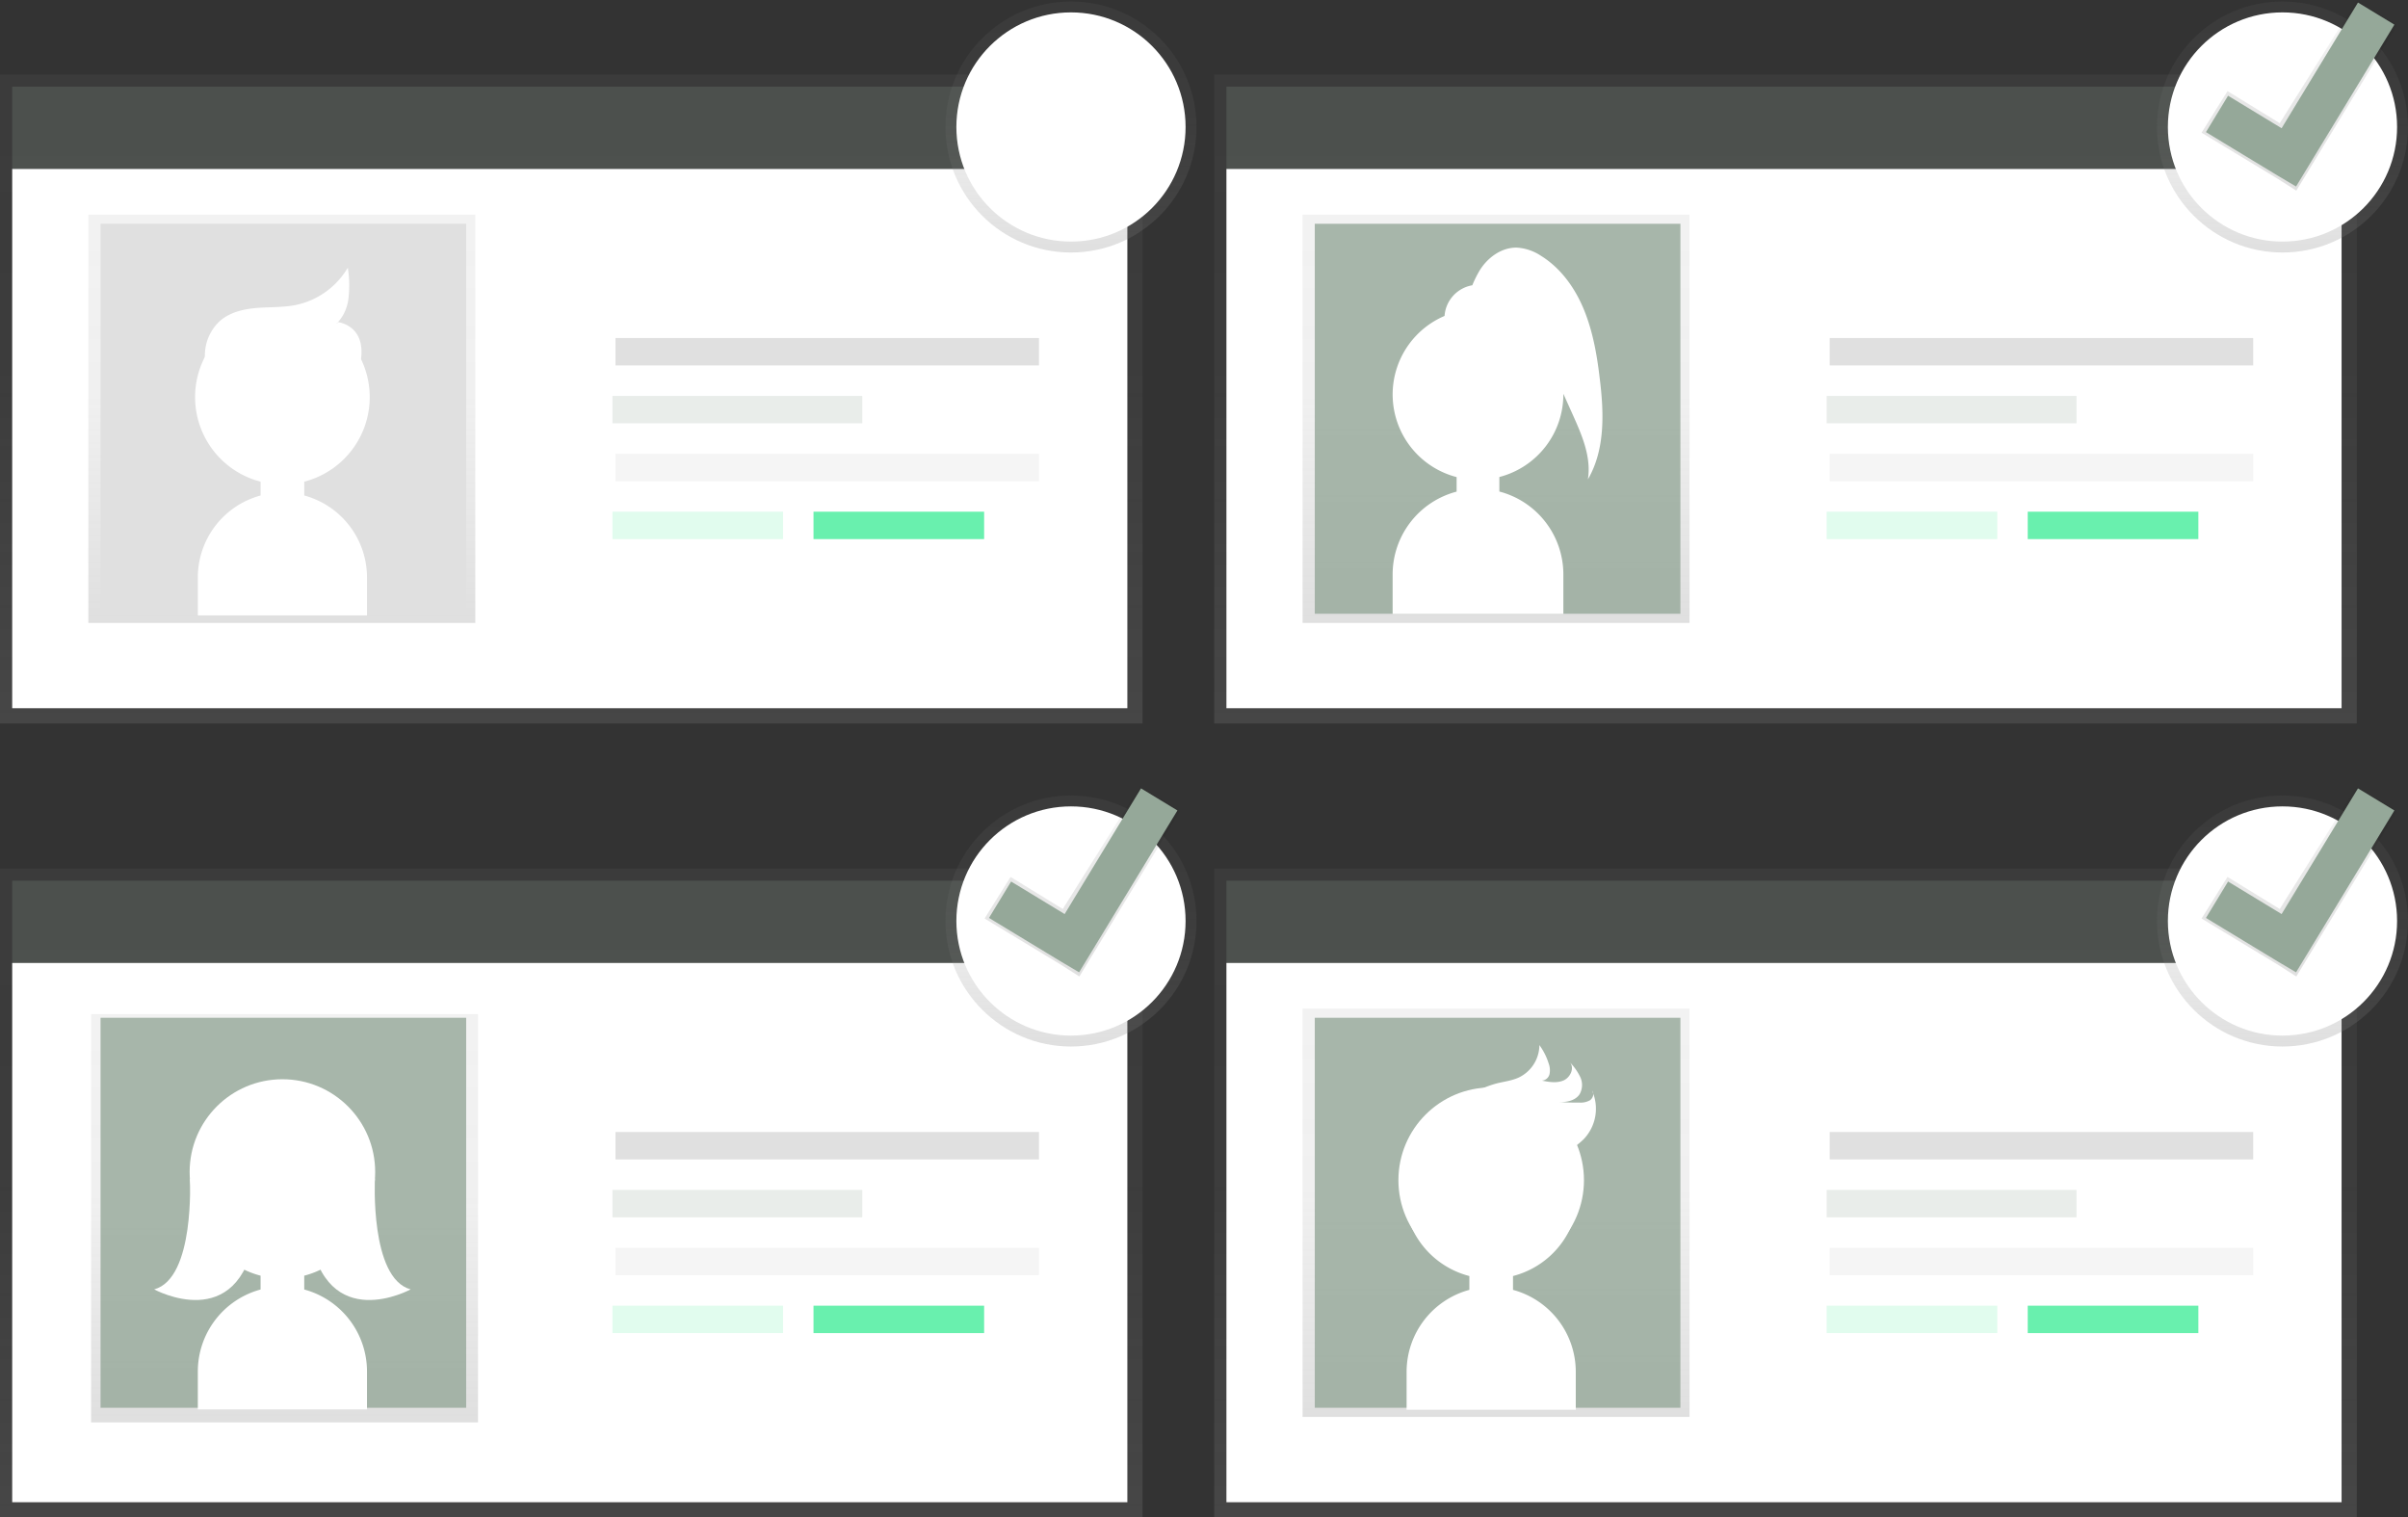 <svg id="bc93702e-9e3d-488b-8c6f-4910573f82d1" data-name="Layer 1" xmlns="http://www.w3.org/2000/svg" xmlns:xlink="http://www.w3.org/1999/xlink" width="882.5" height="556.13" viewBox="0 0 882.5 556.13"><rect x="0" y="0" width="882.5" height="556.13" fill="#333333" stroke="none"/><defs><linearGradient id="4ecd3756-64cd-47ff-b96c-dce8f877425a" x1="209.37" y1="265.13" x2="209.37" y2="27.29" gradientUnits="userSpaceOnUse"><stop offset="0" stop-color="gray" stop-opacity="0.25"/><stop offset="0.54" stop-color="gray" stop-opacity="0.12"/><stop offset="1" stop-color="gray" stop-opacity="0.1"/></linearGradient><linearGradient id="8f15d0d5-c117-4aad-857e-0c7138e5e23a" x1="103.29" y1="228.29" x2="103.29" y2="78.66" xlink:href="#4ecd3756-64cd-47ff-b96c-dce8f877425a"/><linearGradient id="3d2aa3fc-0c73-4d42-9a51-d78d95a07141" x1="654.37" y1="265.13" x2="654.37" y2="27.29" xlink:href="#4ecd3756-64cd-47ff-b96c-dce8f877425a"/><linearGradient id="f91046cd-033d-4517-bae5-e6b61a83324d" x1="548.29" y1="228.29" x2="548.29" y2="78.66" xlink:href="#4ecd3756-64cd-47ff-b96c-dce8f877425a"/><linearGradient id="b3b6698a-3194-4713-bb46-64310bfa497b" x1="654.37" y1="556.13" x2="654.37" y2="318.29" xlink:href="#4ecd3756-64cd-47ff-b96c-dce8f877425a"/><linearGradient id="32e4c411-7737-47d3-b669-1ea8184198c0" x1="548.29" y1="519.29" x2="548.29" y2="369.66" xlink:href="#4ecd3756-64cd-47ff-b96c-dce8f877425a"/><linearGradient id="7f04db8b-1274-42f2-9ca5-b062e9d3c9fe" x1="209.37" y1="556.13" x2="209.37" y2="318.29" xlink:href="#4ecd3756-64cd-47ff-b96c-dce8f877425a"/><linearGradient id="1e7e9987-f9b2-4264-ba70-426d8ac962b6" x1="104.29" y1="521.29" x2="104.29" y2="371.66" xlink:href="#4ecd3756-64cd-47ff-b96c-dce8f877425a"/><linearGradient id="9f584a0f-a2fb-4ff6-966c-623fdcbeadf2" x1="392.5" y1="92.54" x2="392.5" y2="0.54" xlink:href="#4ecd3756-64cd-47ff-b96c-dce8f877425a"/><linearGradient id="ac1b5815-3bd2-4516-a41c-fd8ca4dbf4ce" x1="836.5" y1="92.54" x2="836.5" y2="0.54" xlink:href="#4ecd3756-64cd-47ff-b96c-dce8f877425a"/><linearGradient id="d0386195-2d92-4b9c-9761-18a93142f759" x1="392.5" y1="383.54" x2="392.5" y2="291.54" xlink:href="#4ecd3756-64cd-47ff-b96c-dce8f877425a"/><linearGradient id="36b11c04-2bf4-4391-a651-19638634c305" x1="836.5" y1="383.54" x2="836.5" y2="291.54" xlink:href="#4ecd3756-64cd-47ff-b96c-dce8f877425a"/><linearGradient id="e2132acc-4e32-4f9b-96d9-c7e47a2e3c34" x1="1055.14" y1="751.86" x2="1055.14" y2="684.73" gradientTransform="translate(-281.78 -566.72) rotate(-6.07)" gradientUnits="userSpaceOnUse"><stop offset="0" stop-opacity="0.12"/><stop offset="0.55" stop-opacity="0.09"/><stop offset="1" stop-opacity="0.02"/></linearGradient><linearGradient id="d2dceb88-0ec5-492e-a90d-9f1121e9f486" x1="1024.67" y1="1038.24" x2="1024.67" y2="971.11" xlink:href="#e2132acc-4e32-4f9b-96d9-c7e47a2e3c34"/><linearGradient id="b36c9c81-0b29-456f-8646-ba332c851aad" x1="581.17" y1="991.06" x2="581.17" y2="923.93" xlink:href="#e2132acc-4e32-4f9b-96d9-c7e47a2e3c34"/></defs><title>invite</title><rect y="27.29" width="418.74" height="237.84" fill="url(#4ecd3756-64cd-47ff-b96c-dce8f877425a)"/><rect x="4.47" y="61.91" width="408.69" height="197.65" fill="#fff"/><rect x="32.38" y="78.66" width="141.81" height="149.63" fill="url(#8f15d0d5-c117-4aad-857e-0c7138e5e23a)"/><rect x="36.85" y="82.01" width="134" height="142.93" fill="#e0e0e0"/><rect x="4.47" y="31.76" width="408.69" height="30.15" fill="#95a899" opacity="0.2"/><rect x="225.56" y="123.88" width="155.21" height="10.05" fill="#e0e0e0"/><rect x="225.56" y="166.31" width="155.21" height="10.05" fill="#f5f5f5"/><rect x="224.45" y="145.1" width="91.56" height="10.05" fill="#95a899" opacity="0.2"/><rect x="224.45" y="187.53" width="62.53" height="10.05" fill="#69f0ae" opacity="0.2"/><rect x="298.14" y="187.53" width="62.53" height="10.05" fill="#69f0ae"/><rect x="445" y="27.29" width="418.74" height="237.84" fill="url(#3d2aa3fc-0c73-4d42-9a51-d78d95a07141)"/><rect x="449.47" y="61.91" width="408.69" height="197.65" fill="#fff"/><rect x="477.38" y="78.66" width="141.81" height="149.63" fill="url(#f91046cd-033d-4517-bae5-e6b61a83324d)"/><rect x="481.85" y="82.01" width="134" height="142.93" fill="#95a899" opacity="0.8"/><path d="M745,310.38c-1-8.49-2.5-17-5.75-24.94s-8.47-15.24-15.74-19.75a18,18,0,0,0-8.7-3c-5.69-.2-10.95,3.64-13.88,8.52a39.74,39.74,0,0,0-2.59,5.27,12.27,12.27,0,0,0-10.18,11.24,31.28,31.28,0,0,0,4.42,59.06v5.33a31.39,31.39,0,0,0-23.45,30.27v14.52H731.7V382.35a31.39,31.39,0,0,0-23.45-30.27v-5.33a31.28,31.28,0,0,0,23.45-30.28c0-.07,0-.15,0-.22l3.52,7.83c3.35,7.46,6.78,15.46,5.47,23.54C747.11,336.63,746.58,323,745,310.38Z" transform="translate(-158.75 -171.93)" fill="#fff"/><rect x="449.47" y="31.76" width="408.69" height="30.15" fill="#95a899" opacity="0.2"/><rect x="670.56" y="123.88" width="155.21" height="10.05" fill="#e0e0e0"/><rect x="670.56" y="166.31" width="155.21" height="10.05" fill="#f5f5f5"/><rect x="669.45" y="145.1" width="91.56" height="10.05" fill="#95a899" opacity="0.2"/><rect x="669.45" y="187.53" width="62.53" height="10.05" fill="#69f0ae" opacity="0.2"/><rect x="743.14" y="187.53" width="62.53" height="10.05" fill="#69f0ae"/><rect x="445" y="318.29" width="418.74" height="237.84" fill="url(#b3b6698a-3194-4713-bb46-64310bfa497b)"/><rect x="449.47" y="352.91" width="408.69" height="197.65" fill="#fff"/><rect x="477.38" y="369.66" width="141.81" height="149.63" fill="url(#32e4c411-7737-47d3-b669-1ea8184198c0)"/><rect x="481.85" y="373.01" width="134" height="142.93" fill="#95a899" opacity="0.8"/><rect x="449.47" y="322.76" width="408.69" height="30.15" fill="#95a899" opacity="0.2"/><rect x="670.56" y="414.88" width="155.21" height="10.05" fill="#e0e0e0"/><rect x="670.56" y="457.31" width="155.21" height="10.05" fill="#f5f5f5"/><rect x="669.45" y="436.1" width="91.56" height="10.05" fill="#95a899" opacity="0.2"/><rect x="669.45" y="478.53" width="62.53" height="10.05" fill="#69f0ae" opacity="0.2"/><rect x="743.14" y="478.53" width="62.53" height="10.05" fill="#69f0ae"/><rect y="318.29" width="418.74" height="237.84" fill="url(#7f04db8b-1274-42f2-9ca5-b062e9d3c9fe)"/><rect x="4.47" y="352.91" width="408.69" height="197.65" fill="#fff"/><rect x="33.38" y="371.66" width="141.81" height="149.63" fill="url(#1e7e9987-f9b2-4264-ba70-426d8ac962b6)"/><rect x="36.85" y="373.01" width="134" height="142.93" fill="#95a899" opacity="0.8"/><rect x="4.47" y="322.76" width="408.69" height="30.15" fill="#95a899" opacity="0.2"/><rect x="225.56" y="414.88" width="155.21" height="10.05" fill="#e0e0e0"/><rect x="225.56" y="457.31" width="155.21" height="10.05" fill="#f5f5f5"/><rect x="224.45" y="436.1" width="91.56" height="10.05" fill="#95a899" opacity="0.2"/><rect x="224.45" y="478.53" width="62.53" height="10.05" fill="#69f0ae" opacity="0.2"/><rect x="298.14" y="478.53" width="62.53" height="10.05" fill="#69f0ae"/><path d="M270.25,644.53v-5.07a32,32,0,1,0-16,0v5.07a31.12,31.12,0,0,0-23,29.94v14h62v-14A31.12,31.12,0,0,0,270.25,644.53Z" transform="translate(-158.75 -171.93)" fill="#fff"/><circle cx="103.5" cy="429.54" r="34" fill="#fff"/><path d="M296.16,603.83s-1.91,36.65,13.09,40.65c0,0-31,17-37-20Z" transform="translate(-158.75 -171.93)" fill="#fff"/><path d="M228.34,603.83s1.91,36.65-13.09,40.65c0,0,31,17,37-20Z" transform="translate(-158.75 -171.93)" fill="#fff"/><path d="M237,313.46a23.91,23.91,0,0,1-2.63-12.4,16.58,16.58,0,0,1,5.46-11.25c3.59-3.06,8.46-4.14,13.16-4.52s9.47-.15,14.1-1.06a29.47,29.47,0,0,0,18.82-12.76,39.63,39.63,0,0,1-.1,10.85c-.7,3.56-2.53,7.06-5.62,9,3.74-1.73,3.34,2.33,2.52,4.76,1.86,2.24,6.36,2.61,6.59,5.51a18.24,18.24,0,0,1-.94,8.57c-1.13,2.67.08,7.38-2.81,7.59" transform="translate(-158.75 -171.93)" fill="#fff" stroke="#fff" stroke-miterlimit="10"/><path d="M282.3,289.92s16.45,1.43,4.74,25.86" transform="translate(-158.75 -171.93)" fill="#fff"/><path d="M270.25,353.53v-5.07a32,32,0,1,0-16,0v5.07a31.12,31.12,0,0,0-23,29.94v14h62v-14A31.12,31.12,0,0,0,270.25,353.53Z" transform="translate(-158.75 -171.93)" fill="#fff"/><path d="M713.25,644.66v-5.07a32,32,0,1,0-16,0v5.07a31.12,31.12,0,0,0-23,29.94v14h62v-14A31.12,31.12,0,0,0,713.25,644.66Z" transform="translate(-158.75 -171.93)" fill="#fff"/><circle cx="546.5" cy="432.54" r="34" fill="#fff"/><path d="M707.25,569c2.73-.68,5.59-1,8.14-2.18a13.29,13.29,0,0,0,7.53-11.87,23,23,0,0,1,3.37,6.66,7.17,7.17,0,0,1,.35,3.94,3.09,3.09,0,0,1-2.82,2.42c2.64.52,5.48,1,7.94-.06s4.08-4.45,2.41-6.56a20.09,20.09,0,0,1,3.74,5.35,6.8,6.8,0,0,1-.28,6.29c-1.51,2.26-4.55,2.9-7.27,2.85q3.59.22,7.2.18a6.92,6.92,0,0,0,3.88-.84c1.11-.76,1.68-2.46.8-3.48a16.16,16.16,0,0,1-2.93,17.57c-2.84,2.95-6.86,4.84-8.86,8.41-1.21,2.15-1.53,4.67-2.28,7a20.23,20.23,0,0,1-4.37,7.55,13.09,13.09,0,0,1-8.35,4.53c-4.47.34-8.6-2.48-11.66-5.76s-5.51-7.16-9-10c-5-4.1-12.26-5.07-16.95-9.37,2.69-5.06,8.69-10.07,13.06-13.76A41,41,0,0,1,707.25,569Z" transform="translate(-158.75 -171.93)" fill="#fff"/><circle cx="392.5" cy="46.54" r="46" fill="url(#9f584a0f-a2fb-4ff6-966c-623fdcbeadf2)"/><circle cx="836.5" cy="46.54" r="46" fill="url(#ac1b5815-3bd2-4516-a41c-fd8ca4dbf4ce)"/><circle cx="392.5" cy="337.54" r="46" fill="url(#d0386195-2d92-4b9c-9761-18a93142f759)"/><circle cx="836.5" cy="337.54" r="46" fill="url(#36b11c04-2bf4-4391-a651-19638634c305)"/><circle cx="392.5" cy="46.54" r="42" fill="#fff"/><circle cx="392.5" cy="337.54" r="42" fill="#fff"/><circle cx="836.5" cy="337.54" r="42" fill="#fff"/><circle cx="836.5" cy="46.54" r="42" fill="#fff"/><polygon points="878.53 9.18 863.8 0 835.49 45.15 816.36 33.39 806.84 48.63 834.64 65.45 834.64 65.45 841.56 69.87 878.53 9.18" fill="url(#e2132acc-4e32-4f9b-96d9-c7e47a2e3c34)"/><polygon points="877.51 9.03 864.17 0.93 836.18 47 816.56 35.08 808.45 48.42 834.74 64.36 834.74 64.36 841.47 68.35 877.51 9.03" fill="#95a899"/><polygon points="878.53 297.18 863.8 288 835.49 333.15 816.36 321.39 806.84 336.63 834.64 353.45 834.64 353.45 841.56 357.87 878.53 297.18" fill="url(#d2dceb88-0ec5-492e-a90d-9f1121e9f486)"/><polygon points="877.51 297.03 864.17 288.93 836.18 335 816.56 323.08 808.45 336.42 834.74 352.36 834.74 352.36 841.47 356.35 877.51 297.03" fill="#95a899"/><polygon points="432.53 297.18 417.8 288 389.49 333.15 370.36 321.39 360.84 336.63 388.64 353.45 388.64 353.45 395.56 357.87 432.53 297.18" fill="url(#b36c9c81-0b29-456f-8646-ba332c851aad)"/><polygon points="431.51 297.03 418.17 288.93 390.18 335 370.56 323.08 362.45 336.42 388.74 352.36 388.74 352.36 395.47 356.35 431.51 297.03" fill="#95a899"/></svg>